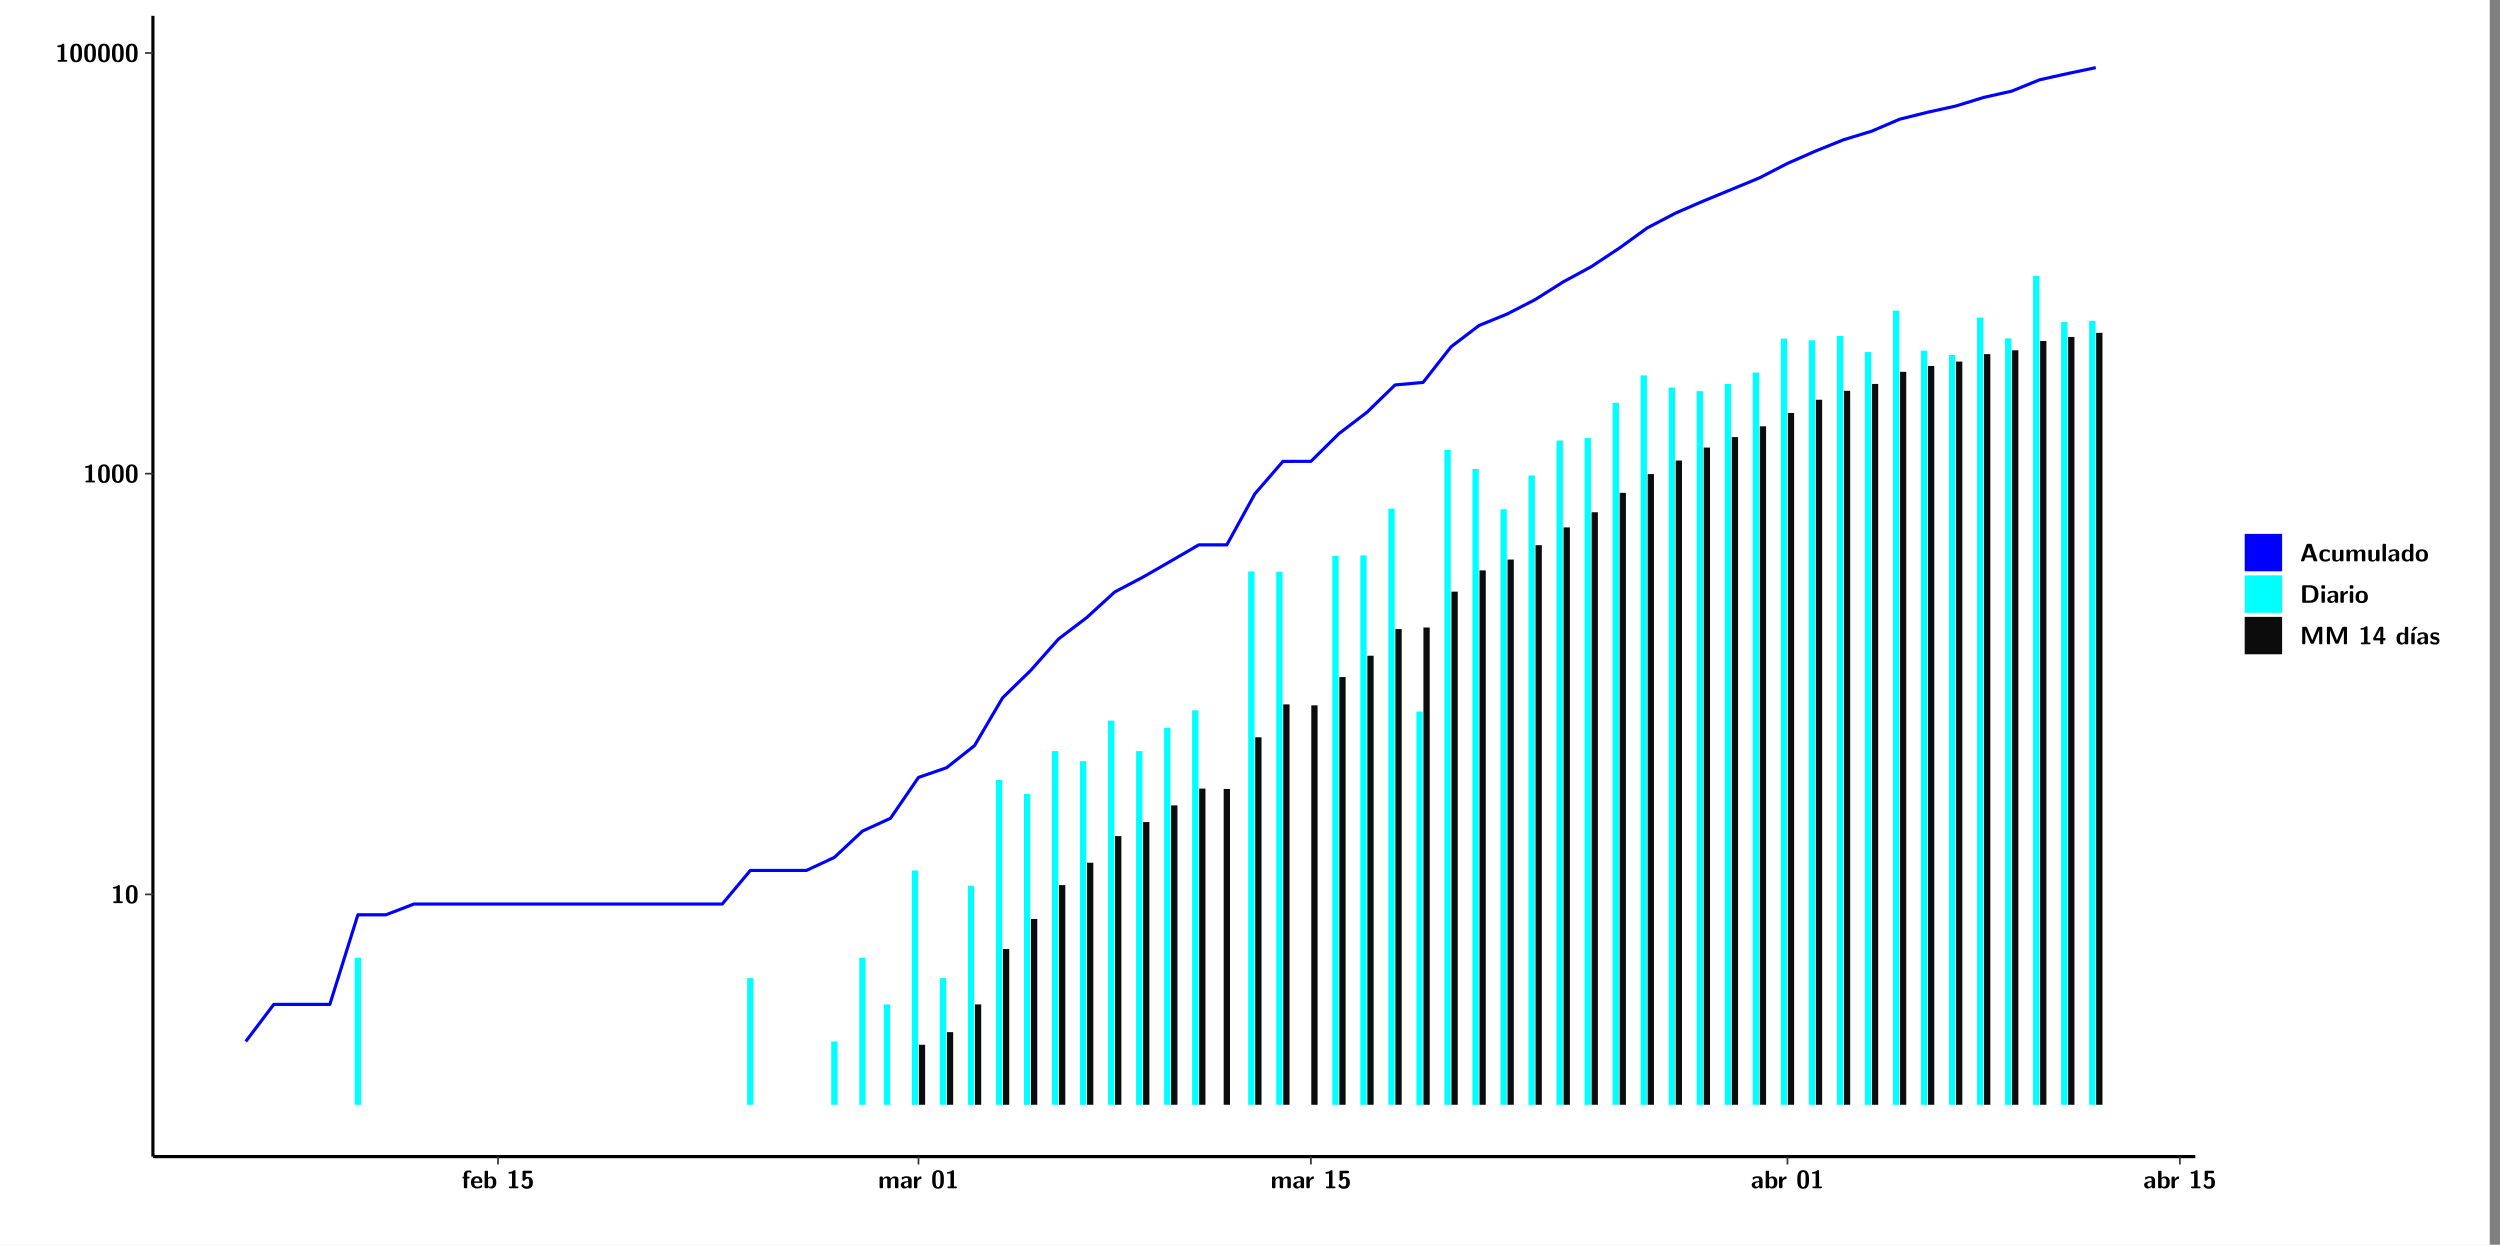 <?xml version="1.0" encoding="UTF-8"?>
<svg xmlns="http://www.w3.org/2000/svg" xmlns:xlink="http://www.w3.org/1999/xlink" width="867.653pt" height="432pt" viewBox="0 0 867.653 432" version="1.1">
<rect x="0" y="0" width="867.653" height="432" fill="#808080" stroke="none"/>
<defs>
<g>
<symbol overflow="visible" id="glyph0-0">
<path style="stroke:none;" d=""/>
</symbol>
<symbol overflow="visible" id="glyph0-1">
<path style="stroke:none;" d="M 3.109 -5.859 C 3.109 -6.016 3.109 -6.281 2.719 -6.281 C 2.547 -6.281 2.516 -6.266 2.406 -6.156 C 2.25 -6.016 1.922 -5.688 1.047 -5.672 C 0.891 -5.672 0.672 -5.609 0.672 -5.359 C 0.672 -5.047 0.969 -5.047 1.094 -5.047 C 1.344 -5.047 1.656 -5.078 1.906 -5.156 L 1.906 -0.625 L 1.234 -0.625 C 1.109 -0.625 0.812 -0.625 0.812 -0.312 C 0.812 0 1.109 0 1.234 0 L 3.719 0 C 3.828 0 4.141 0 4.141 -0.312 C 4.141 -0.625 3.828 -0.625 3.719 -0.625 L 3.109 -0.625 Z M 3.109 -5.859 "/>
</symbol>
<symbol overflow="visible" id="glyph0-2">
<path style="stroke:none;" d="M 4.438 -3 C 4.438 -4.203 4.438 -6.281 2.406 -6.281 C 0.375 -6.281 0.375 -4.219 0.375 -3 C 0.375 -1.812 0.375 0.188 2.406 0.188 C 4.438 0.188 4.438 -1.781 4.438 -3 Z M 2.406 -0.438 C 1.75 -0.438 1.656 -1.25 1.625 -1.484 C 1.562 -1.953 1.562 -2.766 1.562 -3.125 C 1.562 -3.641 1.562 -4.203 1.625 -4.641 C 1.641 -4.875 1.734 -5.641 2.406 -5.641 C 3.047 -5.641 3.156 -4.906 3.188 -4.734 C 3.25 -4.281 3.25 -3.594 3.25 -3.125 C 3.25 -2.625 3.25 -1.953 3.188 -1.469 C 3.156 -1.234 3.062 -0.438 2.406 -0.438 Z M 2.406 -0.438 "/>
</symbol>
<symbol overflow="visible" id="glyph0-3">
<path style="stroke:none;" d="M 1.922 -3.391 L 2.344 -3.391 C 2.453 -3.391 2.766 -3.391 2.766 -3.703 C 2.766 -4.016 2.453 -4.016 2.344 -4.016 L 1.891 -4.016 L 1.891 -4.969 C 1.891 -5.203 1.891 -5.547 2.469 -5.547 C 2.75 -5.547 2.922 -5.469 3.094 -5.297 C 3.156 -5.234 3.188 -5.219 3.219 -5.219 C 3.344 -5.219 3.344 -5.297 3.344 -5.438 L 3.344 -5.844 C 3.344 -6.062 3.328 -6.062 3.031 -6.125 C 2.781 -6.188 2.594 -6.188 2.469 -6.188 C 1.812 -6.188 0.75 -6.031 0.75 -4.719 L 0.75 -4.016 C 0.562 -4.016 0.266 -4.016 0.266 -3.703 C 0.266 -3.391 0.562 -3.391 0.75 -3.391 L 0.75 -0.422 C 0.75 -0.109 0.844 0 1.172 0 L 1.5 0 C 1.828 0 1.922 -0.109 1.922 -0.422 Z M 1.922 -3.391 "/>
</symbol>
<symbol overflow="visible" id="glyph0-4">
<path style="stroke:none;" d="M 3.781 -1.875 C 3.984 -1.875 4.203 -1.891 4.203 -2.281 C 4.203 -3.406 3.672 -4.156 2.359 -4.156 C 0.969 -4.156 0.266 -3.375 0.266 -2.047 C 0.266 -0.609 1.109 0.094 2.484 0.094 C 2.812 0.094 3.312 0.047 3.891 -0.234 C 4.078 -0.328 4.141 -0.359 4.141 -0.469 C 4.141 -0.531 4.125 -0.781 4.109 -0.844 C 4.078 -1.125 4.062 -1.125 3.984 -1.125 C 3.953 -1.125 3.938 -1.125 3.844 -1.047 C 3.328 -0.594 2.797 -0.531 2.516 -0.531 C 1.531 -0.531 1.422 -1.312 1.391 -1.875 Z M 1.406 -2.344 C 1.422 -2.875 1.609 -3.531 2.359 -3.531 C 3.062 -3.531 3.203 -3.031 3.219 -2.344 Z M 1.406 -2.344 "/>
</symbol>
<symbol overflow="visible" id="glyph0-5">
<path style="stroke:none;" d="M 1.703 -5.656 C 1.703 -5.938 1.641 -6.078 1.281 -6.078 L 0.953 -6.078 C 0.641 -6.078 0.531 -5.984 0.531 -5.656 L 0.531 -0.422 C 0.531 -0.109 0.625 0 0.953 0 L 1.312 0 C 1.453 0 1.719 0 1.734 -0.344 C 2.125 0.094 2.578 0.094 2.719 0.094 C 4.578 0.094 4.578 -1.594 4.578 -2.031 C 4.578 -2.453 4.578 -4.109 2.938 -4.109 C 2.219 -4.109 1.781 -3.703 1.703 -3.625 Z M 1.734 -3.172 C 1.844 -3.281 2.109 -3.484 2.5 -3.484 C 3.391 -3.484 3.391 -2.672 3.391 -2.016 C 3.391 -1.375 3.391 -0.531 2.406 -0.531 C 2.047 -0.531 1.828 -0.75 1.734 -0.875 Z M 1.734 -3.172 "/>
</symbol>
<symbol overflow="visible" id="glyph0-6">
<path style="stroke:none;" d="M 1.859 -5.203 L 3.578 -5.203 C 4 -5.203 4 -5.406 4 -5.641 C 4 -5.875 4 -6.078 3.578 -6.078 L 1.141 -6.078 C 0.875 -6.078 0.734 -6.031 0.734 -5.688 L 0.734 -3 C 0.734 -2.609 0.922 -2.594 1.172 -2.594 C 1.391 -2.594 1.469 -2.594 1.594 -2.812 C 1.812 -3.141 2.109 -3.328 2.469 -3.328 C 3.047 -3.328 3.047 -2.656 3.047 -1.969 C 3.047 -1.297 3.047 -0.625 2.125 -0.625 C 1.844 -0.625 1.25 -0.703 0.906 -1.406 C 0.875 -1.453 0.844 -1.5 0.781 -1.5 C 0.719 -1.5 0.703 -1.469 0.656 -1.391 C 0.531 -1.188 0.328 -0.891 0.328 -0.828 C 0.328 -0.75 0.891 0.188 2.141 0.188 C 3.562 0.188 4.328 -0.516 4.328 -1.938 C 4.328 -3.094 3.844 -3.953 2.5 -3.953 C 2.281 -3.953 2.078 -3.922 1.859 -3.844 Z M 1.859 -5.203 "/>
</symbol>
<symbol overflow="visible" id="glyph0-7">
<path style="stroke:none;" d="M 7.062 -2.844 C 7.062 -3.75 6.672 -4.109 5.781 -4.109 C 5.156 -4.109 4.688 -3.828 4.359 -3.25 C 4.219 -4.078 3.484 -4.109 3.109 -4.109 C 2.938 -4.109 2.578 -4.109 2.188 -3.828 C 1.906 -3.625 1.734 -3.344 1.672 -3.203 L 1.672 -3.641 C 1.672 -3.922 1.609 -4.062 1.25 -4.062 L 0.953 -4.062 C 0.625 -4.062 0.531 -3.969 0.531 -3.641 L 0.531 -0.422 C 0.531 -0.109 0.625 0 0.953 0 L 1.297 0 C 1.625 0 1.719 -0.109 1.719 -0.422 L 1.719 -2.359 C 1.719 -3.141 2.25 -3.484 2.688 -3.484 C 3.109 -3.484 3.203 -3.297 3.203 -2.828 L 3.203 -0.422 C 3.203 -0.109 3.297 0 3.625 0 L 3.969 0 C 4.297 0 4.391 -0.109 4.391 -0.422 L 4.391 -2.359 C 4.391 -3.141 4.922 -3.484 5.359 -3.484 C 5.781 -3.484 5.875 -3.297 5.875 -2.828 L 5.875 -0.422 C 5.875 -0.109 5.969 0 6.297 0 L 6.641 0 C 6.984 0 7.062 -0.109 7.062 -0.422 Z M 7.062 -2.844 "/>
</symbol>
<symbol overflow="visible" id="glyph0-8">
<path style="stroke:none;" d="M 4.062 -2.766 C 4.062 -4.156 2.734 -4.156 2.297 -4.156 C 1.891 -4.156 1.453 -4.125 0.859 -3.891 C 0.672 -3.797 0.625 -3.781 0.625 -3.688 C 0.625 -3.625 0.688 -3.109 0.688 -3.047 C 0.703 -2.984 0.75 -2.938 0.812 -2.938 C 0.844 -2.938 0.875 -2.969 0.906 -3 C 1.281 -3.391 1.719 -3.578 2.266 -3.578 C 2.734 -3.578 2.875 -3.297 2.875 -2.781 L 2.875 -2.469 C 2.562 -2.469 0.266 -2.453 0.266 -1.172 C 0.266 -0.547 0.766 0.094 1.531 0.094 C 1.828 0.094 2.484 0.016 2.906 -0.594 L 2.906 -0.422 C 2.906 -0.141 2.969 0 3.328 0 L 3.641 0 C 3.984 0 4.062 -0.109 4.062 -0.422 Z M 2.875 -1.344 C 2.875 -0.531 2.047 -0.531 2.016 -0.531 C 1.641 -0.531 1.406 -0.844 1.406 -1.188 C 1.406 -2.047 2.625 -2.109 2.875 -2.109 Z M 2.875 -1.344 "/>
</symbol>
<symbol overflow="visible" id="glyph0-9">
<path style="stroke:none;" d="M 1.703 -2.016 C 1.703 -2.844 2.391 -3.188 2.938 -3.219 C 3.109 -3.234 3.125 -3.234 3.125 -3.469 L 3.125 -3.875 C 3.125 -4.047 3.125 -4.109 2.969 -4.109 C 2.719 -4.109 2.078 -4.031 1.672 -3.078 L 1.656 -3.078 L 1.656 -3.641 C 1.656 -3.922 1.594 -4.062 1.234 -4.062 L 0.953 -4.062 C 0.641 -4.062 0.531 -3.969 0.531 -3.641 L 0.531 -0.422 C 0.531 -0.109 0.625 0 0.953 0 L 1.281 0 C 1.609 0 1.703 -0.109 1.703 -0.422 Z M 1.703 -2.016 "/>
</symbol>
<symbol overflow="visible" id="glyph0-10">
<path style="stroke:none;" d="M 4.156 -5.703 C 4.031 -6.078 3.766 -6.078 3.594 -6.078 L 2.828 -6.078 C 2.641 -6.078 2.391 -6.078 2.266 -5.703 L 0.406 -0.406 C 0.375 -0.297 0.375 -0.281 0.375 -0.234 C 0.375 0 0.594 0 0.703 0 L 1.031 0 C 1.188 0 1.453 0 1.578 -0.344 L 1.922 -1.328 L 4.344 -1.328 L 4.641 -0.484 C 4.75 -0.172 4.812 0 5.234 0 L 5.703 0 C 5.828 0 6.047 0 6.047 -0.234 C 6.047 -0.281 6.047 -0.297 6 -0.406 Z M 2.812 -3.938 C 2.938 -4.328 3.062 -4.656 3.125 -4.969 L 3.141 -4.969 C 3.188 -4.766 3.188 -4.75 3.25 -4.547 L 4.078 -2.078 L 2.188 -2.078 Z M 2.812 -3.938 "/>
</symbol>
<symbol overflow="visible" id="glyph0-11">
<path style="stroke:none;" d="M 4 -0.438 C 4 -0.531 3.969 -0.938 3.953 -1.047 C 3.953 -1.078 3.938 -1.172 3.844 -1.172 C 3.812 -1.172 3.797 -1.172 3.703 -1.078 C 3.562 -0.953 3.141 -0.594 2.422 -0.594 C 1.516 -0.594 1.516 -1.469 1.516 -2.031 C 1.516 -2.75 1.562 -3.484 2.453 -3.484 C 3.031 -3.484 3.266 -3.344 3.578 -3.078 C 3.688 -2.984 3.703 -2.984 3.734 -2.984 C 3.828 -2.984 3.844 -3.062 3.844 -3.094 C 3.859 -3.172 3.953 -3.656 3.953 -3.703 C 3.953 -3.781 3.891 -3.812 3.75 -3.891 C 3.328 -4.078 3.062 -4.156 2.453 -4.156 C 1.141 -4.156 0.328 -3.547 0.328 -2.016 C 0.328 -0.562 1.078 0.094 2.406 0.094 C 2.641 0.094 3.172 0.094 3.75 -0.203 C 4 -0.344 4 -0.344 4 -0.438 Z M 4 -0.438 "/>
</symbol>
<symbol overflow="visible" id="glyph0-12">
<path style="stroke:none;" d="M 4.391 -3.594 C 4.391 -3.875 4.328 -4.016 3.969 -4.016 L 3.609 -4.016 C 3.281 -4.016 3.188 -3.906 3.188 -3.594 L 3.188 -1.516 C 3.188 -0.938 2.891 -0.438 2.266 -0.438 C 1.766 -0.438 1.719 -0.562 1.719 -1.031 L 1.719 -3.594 C 1.719 -3.875 1.656 -4.016 1.297 -4.016 L 0.953 -4.016 C 0.625 -4.016 0.531 -3.922 0.531 -3.594 L 0.531 -1.109 C 0.531 -0.172 1.031 0.094 1.953 0.094 C 2.188 0.094 2.812 0.094 3.219 -0.656 L 3.219 -0.422 C 3.219 -0.141 3.281 0 3.641 0 L 3.969 0 C 4.297 0 4.391 -0.109 4.391 -0.422 Z M 4.391 -3.594 "/>
</symbol>
<symbol overflow="visible" id="glyph0-13">
<path style="stroke:none;" d="M 1.703 -5.656 C 1.703 -5.938 1.641 -6.078 1.281 -6.078 L 0.953 -6.078 C 0.641 -6.078 0.531 -5.984 0.531 -5.656 L 0.531 -0.422 C 0.531 -0.109 0.625 0 0.953 0 L 1.281 0 C 1.609 0 1.703 -0.109 1.703 -0.422 Z M 1.703 -5.656 "/>
</symbol>
<symbol overflow="visible" id="glyph0-14">
<path style="stroke:none;" d="M 4.375 -5.656 C 4.375 -5.938 4.312 -6.078 3.953 -6.078 L 3.625 -6.078 C 3.297 -6.078 3.203 -5.969 3.203 -5.656 L 3.203 -3.672 C 2.812 -4.047 2.375 -4.109 2.109 -4.109 C 0.328 -4.109 0.328 -2.422 0.328 -2 C 0.328 -1.594 0.328 0.094 2.062 0.094 C 2.422 0.094 2.812 -0.016 3.188 -0.406 C 3.188 -0.094 3.297 0 3.609 0 L 3.953 0 C 4.281 0 4.375 -0.109 4.375 -0.422 Z M 3.188 -1.094 C 3.188 -0.953 3.188 -0.875 2.922 -0.688 C 2.703 -0.547 2.5 -0.531 2.406 -0.531 C 1.516 -0.531 1.516 -1.344 1.516 -2 C 1.516 -2.656 1.516 -3.484 2.5 -3.484 C 2.75 -3.484 2.984 -3.391 3.188 -3.203 Z M 3.188 -1.094 "/>
</symbol>
<symbol overflow="visible" id="glyph0-15">
<path style="stroke:none;" d="M 4.547 -1.969 C 4.547 -3.406 3.844 -4.156 2.406 -4.156 C 0.953 -4.156 0.266 -3.391 0.266 -1.969 C 0.266 -0.547 1.031 0.094 2.406 0.094 C 3.781 0.094 4.547 -0.531 4.547 -1.969 Z M 2.406 -0.594 C 1.469 -0.594 1.469 -1.375 1.469 -2.078 C 1.469 -2.75 1.469 -3.531 2.406 -3.531 C 3.344 -3.531 3.344 -2.766 3.344 -2.078 C 3.344 -1.391 3.344 -0.594 2.406 -0.594 Z M 2.406 -0.594 "/>
</symbol>
<symbol overflow="visible" id="glyph0-16">
<path style="stroke:none;" d="M 1.219 -6.078 C 0.906 -6.078 0.797 -5.984 0.797 -5.656 L 0.797 -0.422 C 0.797 -0.109 0.891 0 1.219 0 L 3.531 0 C 5.672 0 6.422 -1.281 6.422 -3 C 6.422 -3.688 6.297 -4.547 5.812 -5.156 C 5.156 -5.984 4.109 -6.078 3.531 -6.078 Z M 2.062 -0.75 L 2.062 -5.328 L 3.188 -5.328 C 5.078 -5.328 5.156 -3.984 5.156 -3 C 5.156 -2 5.062 -0.75 3.188 -0.75 Z M 2.062 -0.75 "/>
</symbol>
<symbol overflow="visible" id="glyph0-17">
<path style="stroke:none;" d="M 0.891 -6.094 C 0.609 -6.094 0.469 -6.047 0.469 -5.688 L 0.469 -5.281 C 0.469 -5 0.562 -4.891 0.891 -4.891 L 1.344 -4.891 C 1.766 -4.891 1.766 -5.078 1.766 -5.484 C 1.766 -5.906 1.766 -6.094 1.344 -6.094 Z M 1.703 -3.594 C 1.703 -3.875 1.641 -4.016 1.281 -4.016 L 0.953 -4.016 C 0.641 -4.016 0.531 -3.922 0.531 -3.594 L 0.531 -0.422 C 0.531 -0.109 0.625 0 0.953 0 L 1.281 0 C 1.609 0 1.703 -0.109 1.703 -0.422 Z M 1.703 -3.594 "/>
</symbol>
<symbol overflow="visible" id="glyph0-18">
<path style="stroke:none;" d="M 4.859 -2.859 C 4.688 -2.422 4.359 -1.609 4.281 -1.312 C 4.203 -1.625 3.844 -2.484 3.656 -2.953 L 2.531 -5.719 C 2.391 -6.078 2.109 -6.078 1.953 -6.078 L 1.219 -6.078 C 0.906 -6.078 0.797 -5.984 0.797 -5.656 L 0.797 -0.422 C 0.797 -0.109 0.891 0 1.219 0 L 1.453 0 C 1.781 0 1.875 -0.109 1.875 -0.422 L 1.875 -4.953 L 1.891 -4.953 C 1.984 -4.562 2.375 -3.578 2.578 -3.062 L 3.609 -0.562 C 3.766 -0.188 3.969 -0.188 4.266 -0.188 C 4.562 -0.188 4.781 -0.188 4.938 -0.562 L 6.062 -3.328 C 6.141 -3.531 6.625 -4.719 6.672 -4.953 L 6.688 -4.953 L 6.688 -0.422 C 6.688 -0.141 6.75 0 7.109 0 L 7.344 0 C 7.672 0 7.766 -0.109 7.766 -0.422 L 7.766 -5.656 C 7.766 -5.938 7.703 -6.078 7.344 -6.078 L 6.609 -6.078 C 6.391 -6.078 6.172 -6.062 6.016 -5.703 Z M 4.859 -2.859 "/>
</symbol>
<symbol overflow="visible" id="glyph0-19">
<path style="stroke:none;" d="M 0.344 -2.297 C 0.266 -2.172 0.266 -2.141 0.266 -1.984 L 0.266 -1.766 C 0.266 -1.484 0.328 -1.344 0.688 -1.344 L 2.672 -1.344 L 2.672 -0.422 C 2.672 -0.141 2.719 0 3.078 0 L 3.328 0 C 3.656 0 3.75 -0.109 3.75 -0.422 L 3.75 -1.344 L 4.125 -1.344 C 4.391 -1.344 4.547 -1.406 4.547 -1.75 C 4.547 -2.078 4.422 -2.172 4.125 -2.172 L 3.75 -2.172 L 3.75 -5.656 C 3.75 -5.984 3.656 -6.078 3.328 -6.078 L 2.688 -6.078 C 2.531 -6.078 2.391 -6.078 2.281 -5.875 Z M 1.188 -2.172 C 2.578 -4.75 2.672 -5.016 2.703 -5.156 L 2.719 -5.156 L 2.719 -2.172 Z M 1.188 -2.172 "/>
</symbol>
<symbol overflow="visible" id="glyph0-20">
<path style="stroke:none;" d="M 3.906 -5.844 C 3.953 -5.875 4 -5.922 4 -5.969 C 4 -6.078 3.906 -6.078 3.766 -6.078 L 3.047 -6.078 C 2.875 -6.078 2.859 -6.078 2.781 -5.984 L 2.031 -4.953 C 1.953 -4.859 1.953 -4.844 1.953 -4.828 C 1.953 -4.703 2.047 -4.703 2.188 -4.703 L 2.516 -4.703 Z M 3.906 -5.844 "/>
</symbol>
<symbol overflow="visible" id="glyph0-21">
<path style="stroke:none;" d="M 1.703 -3.594 C 1.703 -3.875 1.641 -4.016 1.281 -4.016 L 0.953 -4.016 C 0.641 -4.016 0.531 -3.922 0.531 -3.594 L 0.531 -0.422 C 0.531 -0.109 0.625 0 0.953 0 L 1.281 0 C 1.609 0 1.703 -0.109 1.703 -0.422 Z M 1.703 -3.594 "/>
</symbol>
<symbol overflow="visible" id="glyph0-22">
<path style="stroke:none;" d="M 3.469 -1.234 C 3.469 -1.734 3.203 -2.031 3.047 -2.172 C 2.703 -2.484 2.391 -2.547 2.031 -2.609 C 1.547 -2.703 1.188 -2.766 1.188 -3.109 C 1.188 -3.469 1.484 -3.547 1.828 -3.547 C 2.406 -3.547 2.719 -3.328 2.953 -3.125 C 3.047 -3.047 3.062 -3.047 3.094 -3.047 C 3.188 -3.047 3.203 -3.125 3.203 -3.156 C 3.219 -3.219 3.312 -3.719 3.312 -3.766 C 3.312 -3.906 2.844 -4.031 2.75 -4.062 C 2.406 -4.156 2.125 -4.156 1.891 -4.156 C 1.5 -4.156 0.328 -4.156 0.328 -2.906 C 0.328 -2.484 0.516 -2.219 0.75 -2 C 1.062 -1.734 1.406 -1.672 1.906 -1.562 C 2.156 -1.531 2.609 -1.453 2.609 -1.062 C 2.609 -0.656 2.266 -0.594 1.922 -0.594 C 1.531 -0.594 1.047 -0.703 0.625 -1.188 C 0.594 -1.234 0.562 -1.266 0.516 -1.266 C 0.422 -1.266 0.406 -1.188 0.391 -1.125 C 0.375 -1.016 0.266 -0.516 0.266 -0.422 C 0.266 -0.266 0.922 -0.062 0.922 -0.047 C 1.406 0.094 1.766 0.094 1.922 0.094 C 2.359 0.094 3.469 0.062 3.469 -1.234 Z M 3.469 -1.234 "/>
</symbol>
</g>
<clipPath id="clip1">
  <path d="M 0 0 L 864.012 0 L 864.012 432 L 0 432 Z M 0 0 "/>
</clipPath>
<clipPath id="clip2">
  <path d="M 53.07 5.473 L 761.902 5.473 L 761.902 401.414 L 53.07 401.414 Z M 53.07 5.473 "/>
</clipPath>
</defs>
<g id="surface1">
<g clip-path="url(#clip1)" clip-rule="nonzero">
<path style="fill-rule:nonzero;fill:rgb(100%,100%,100%);fill-opacity:1;stroke-width:0.598;stroke-linecap:round;stroke-linejoin:round;stroke:rgb(100%,100%,100%);stroke-opacity:1;stroke-miterlimit:10;" d="M 0 0 L 0 432.004 L 864.012 432.004 L 864.012 0 Z M 0 0 " transform="matrix(1,0,0,-1,0,432)"/>
</g>
<g clip-path="url(#clip2)" clip-rule="nonzero">
<path style=" stroke:none;fill-rule:nonzero;fill:rgb(100%,100%,100%);fill-opacity:1;" d="M 53.07 401.414 L 53.07 5.473 L 761.902 5.473 L 761.902 401.414 Z M 53.07 401.414 "/>
</g>
<path style=" stroke:none;fill-rule:nonzero;fill:rgb(0%,100%,100%);fill-opacity:1;" d="M 123.109 383.422 L 123.109 332.391 L 125.301 332.391 L 125.301 383.422 Z M 123.109 383.422 "/>
<path style=" stroke:none;fill-rule:nonzero;fill:rgb(0%,100%,100%);fill-opacity:1;" d="M 259.312 383.422 L 259.312 339.465 L 261.492 339.465 L 261.492 383.422 Z M 259.312 383.422 "/>
<path style=" stroke:none;fill-rule:nonzero;fill:rgb(0%,100%,100%);fill-opacity:1;" d="M 288.492 383.422 L 288.492 361.445 L 290.684 361.445 L 290.684 383.422 Z M 288.492 383.422 "/>
<path style=" stroke:none;fill-rule:nonzero;fill:rgb(0%,100%,100%);fill-opacity:1;" d="M 298.227 383.422 L 298.227 332.391 L 300.406 332.391 L 300.406 383.422 Z M 298.227 383.422 "/>
<path style=" stroke:none;fill-rule:nonzero;fill:rgb(0%,100%,100%);fill-opacity:1;" d="M 306.734 383.422 L 306.734 348.59 L 308.926 348.59 L 308.926 383.422 Z M 306.734 383.422 "/>
<path style=" stroke:none;fill-rule:nonzero;fill:rgb(0%,100%,100%);fill-opacity:1;" d="M 316.469 383.422 L 316.469 302.094 L 318.648 302.094 L 318.648 383.422 Z M 316.469 383.422 "/>
<path style=" stroke:none;fill-rule:nonzero;fill:rgb(4.999%,4.999%,4.999%);fill-opacity:1;" d="M 318.898 383.422 L 318.898 362.598 L 321.082 362.598 L 321.082 383.422 Z M 318.898 383.422 "/>
<path style=" stroke:none;fill-rule:nonzero;fill:rgb(0%,100%,100%);fill-opacity:1;" d="M 326.191 383.422 L 326.191 339.465 L 328.383 339.465 L 328.383 383.422 Z M 326.191 383.422 "/>
<path style=" stroke:none;fill-rule:nonzero;fill:rgb(4.999%,4.999%,4.999%);fill-opacity:1;" d="M 328.621 383.422 L 328.621 358.215 L 330.812 358.215 L 330.812 383.422 Z M 328.621 383.422 "/>
<path style=" stroke:none;fill-rule:nonzero;fill:rgb(0%,100%,100%);fill-opacity:1;" d="M 335.926 383.422 L 335.926 307.395 L 338.105 307.395 L 338.105 383.422 Z M 335.926 383.422 "/>
<path style=" stroke:none;fill-rule:nonzero;fill:rgb(4.999%,4.999%,4.999%);fill-opacity:1;" d="M 338.355 383.422 L 338.355 348.59 L 340.539 348.59 L 340.539 383.422 Z M 338.355 383.422 "/>
<path style=" stroke:none;fill-rule:nonzero;fill:rgb(0%,100%,100%);fill-opacity:1;" d="M 345.648 383.422 L 345.648 270.691 L 347.84 270.691 L 347.84 383.422 Z M 345.648 383.422 "/>
<path style=" stroke:none;fill-rule:nonzero;fill:rgb(4.999%,4.999%,4.999%);fill-opacity:1;" d="M 348.078 383.422 L 348.078 329.375 L 350.27 329.375 L 350.27 383.422 Z M 348.078 383.422 "/>
<path style=" stroke:none;fill-rule:nonzero;fill:rgb(0%,100%,100%);fill-opacity:1;" d="M 355.383 383.422 L 355.383 275.586 L 357.562 275.586 L 357.562 383.422 Z M 355.383 383.422 "/>
<path style=" stroke:none;fill-rule:nonzero;fill:rgb(4.999%,4.999%,4.999%);fill-opacity:1;" d="M 357.812 383.422 L 357.812 318.934 L 359.996 318.934 L 359.996 383.422 Z M 357.812 383.422 "/>
<path style=" stroke:none;fill-rule:nonzero;fill:rgb(0%,100%,100%);fill-opacity:1;" d="M 365.105 383.422 L 365.105 260.68 L 367.297 260.68 L 367.297 383.422 Z M 365.105 383.422 "/>
<path style=" stroke:none;fill-rule:nonzero;fill:rgb(4.999%,4.999%,4.999%);fill-opacity:1;" d="M 367.535 383.422 L 367.535 307.188 L 369.727 307.188 L 369.727 383.422 Z M 367.535 383.422 "/>
<path style=" stroke:none;fill-rule:nonzero;fill:rgb(0%,100%,100%);fill-opacity:1;" d="M 374.84 383.422 L 374.84 264.168 L 377.02 264.168 L 377.02 383.422 Z M 374.84 383.422 "/>
<path style=" stroke:none;fill-rule:nonzero;fill:rgb(4.999%,4.999%,4.999%);fill-opacity:1;" d="M 377.27 383.422 L 377.27 299.426 L 379.453 299.426 L 379.453 383.422 Z M 377.27 383.422 "/>
<path style=" stroke:none;fill-rule:nonzero;fill:rgb(0%,100%,100%);fill-opacity:1;" d="M 384.562 383.422 L 384.562 250.109 L 386.754 250.109 L 386.754 383.422 Z M 384.562 383.422 "/>
<path style=" stroke:none;fill-rule:nonzero;fill:rgb(4.999%,4.999%,4.999%);fill-opacity:1;" d="M 386.992 383.422 L 386.992 290.18 L 389.188 290.18 L 389.188 383.422 Z M 386.992 383.422 "/>
<path style=" stroke:none;fill-rule:nonzero;fill:rgb(0%,100%,100%);fill-opacity:1;" d="M 394.297 383.422 L 394.297 260.68 L 396.477 260.68 L 396.477 383.422 Z M 394.297 383.422 "/>
<path style=" stroke:none;fill-rule:nonzero;fill:rgb(4.999%,4.999%,4.999%);fill-opacity:1;" d="M 396.727 383.422 L 396.727 285.309 L 398.91 285.309 L 398.91 383.422 Z M 396.727 383.422 "/>
<path style=" stroke:none;fill-rule:nonzero;fill:rgb(0%,100%,100%);fill-opacity:1;" d="M 404.02 383.422 L 404.02 252.57 L 406.211 252.57 L 406.211 383.422 Z M 404.02 383.422 "/>
<path style=" stroke:none;fill-rule:nonzero;fill:rgb(4.999%,4.999%,4.999%);fill-opacity:1;" d="M 406.449 383.422 L 406.449 279.52 L 408.645 279.52 L 408.645 383.422 Z M 406.449 383.422 "/>
<path style=" stroke:none;fill-rule:nonzero;fill:rgb(0%,100%,100%);fill-opacity:1;" d="M 413.742 383.422 L 413.742 246.531 L 415.938 246.531 L 415.938 383.422 Z M 413.742 383.422 "/>
<path style=" stroke:none;fill-rule:nonzero;fill:rgb(4.999%,4.999%,4.999%);fill-opacity:1;" d="M 416.184 383.422 L 416.184 273.684 L 418.367 273.684 L 418.367 383.422 Z M 416.184 383.422 "/>
<path style=" stroke:none;fill-rule:nonzero;fill:rgb(4.999%,4.999%,4.999%);fill-opacity:1;" d="M 424.691 383.422 L 424.691 273.82 L 426.883 273.82 L 426.883 383.422 Z M 424.691 383.422 "/>
<path style=" stroke:none;fill-rule:nonzero;fill:rgb(0%,100%,100%);fill-opacity:1;" d="M 433.199 383.422 L 433.199 198.332 L 435.395 198.332 L 435.395 383.422 Z M 433.199 383.422 "/>
<path style=" stroke:none;fill-rule:nonzero;fill:rgb(4.999%,4.999%,4.999%);fill-opacity:1;" d="M 435.641 383.422 L 435.641 255.879 L 437.824 255.879 L 437.824 383.422 Z M 435.641 383.422 "/>
<path style=" stroke:none;fill-rule:nonzero;fill:rgb(0%,100%,100%);fill-opacity:1;" d="M 442.934 383.422 L 442.934 198.422 L 445.125 198.422 L 445.125 383.422 Z M 442.934 383.422 "/>
<path style=" stroke:none;fill-rule:nonzero;fill:rgb(4.999%,4.999%,4.999%);fill-opacity:1;" d="M 445.367 383.422 L 445.367 244.461 L 447.559 244.461 L 447.559 383.422 Z M 445.367 383.422 "/>
<path style=" stroke:none;fill-rule:nonzero;fill:rgb(4.999%,4.999%,4.999%);fill-opacity:1;" d="M 455.098 383.422 L 455.098 244.801 L 457.281 244.801 L 457.281 383.422 Z M 455.098 383.422 "/>
<path style=" stroke:none;fill-rule:nonzero;fill:rgb(0%,100%,100%);fill-opacity:1;" d="M 462.391 383.422 L 462.391 192.984 L 464.582 192.984 L 464.582 383.422 Z M 462.391 383.422 "/>
<path style=" stroke:none;fill-rule:nonzero;fill:rgb(4.999%,4.999%,4.999%);fill-opacity:1;" d="M 464.824 383.422 L 464.824 234.984 L 467.016 234.984 L 467.016 383.422 Z M 464.824 383.422 "/>
<path style=" stroke:none;fill-rule:nonzero;fill:rgb(0%,100%,100%);fill-opacity:1;" d="M 472.117 383.422 L 472.117 192.754 L 474.309 192.754 L 474.309 383.422 Z M 472.117 383.422 "/>
<path style=" stroke:none;fill-rule:nonzero;fill:rgb(4.999%,4.999%,4.999%);fill-opacity:1;" d="M 474.555 383.422 L 474.555 227.574 L 476.738 227.574 L 476.738 383.422 Z M 474.555 383.422 "/>
<path style=" stroke:none;fill-rule:nonzero;fill:rgb(0%,100%,100%);fill-opacity:1;" d="M 481.848 383.422 L 481.848 176.535 L 484.043 176.535 L 484.043 383.422 Z M 481.848 383.422 "/>
<path style=" stroke:none;fill-rule:nonzero;fill:rgb(4.999%,4.999%,4.999%);fill-opacity:1;" d="M 484.281 383.422 L 484.281 218.328 L 486.473 218.328 L 486.473 383.422 Z M 484.281 383.422 "/>
<path style=" stroke:none;fill-rule:nonzero;fill:rgb(0%,100%,100%);fill-opacity:1;" d="M 491.574 383.422 L 491.574 246.953 L 493.766 246.953 L 493.766 383.422 Z M 491.574 383.422 "/>
<path style=" stroke:none;fill-rule:nonzero;fill:rgb(4.999%,4.999%,4.999%);fill-opacity:1;" d="M 494.016 383.422 L 494.016 217.781 L 496.195 217.781 L 496.195 383.422 Z M 494.016 383.422 "/>
<path style=" stroke:none;fill-rule:nonzero;fill:rgb(0%,100%,100%);fill-opacity:1;" d="M 501.305 383.422 L 501.305 156.133 L 503.5 156.133 L 503.5 383.422 Z M 501.305 383.422 "/>
<path style=" stroke:none;fill-rule:nonzero;fill:rgb(4.999%,4.999%,4.999%);fill-opacity:1;" d="M 503.738 383.422 L 503.738 205.336 L 505.93 205.336 L 505.93 383.422 Z M 503.738 383.422 "/>
<path style=" stroke:none;fill-rule:nonzero;fill:rgb(0%,100%,100%);fill-opacity:1;" d="M 511.031 383.422 L 511.031 162.766 L 513.223 162.766 L 513.223 383.422 Z M 511.031 383.422 "/>
<path style=" stroke:none;fill-rule:nonzero;fill:rgb(4.999%,4.999%,4.999%);fill-opacity:1;" d="M 513.473 383.422 L 513.473 197.953 L 515.652 197.953 L 515.652 383.422 Z M 513.473 383.422 "/>
<path style=" stroke:none;fill-rule:nonzero;fill:rgb(0%,100%,100%);fill-opacity:1;" d="M 520.766 383.422 L 520.766 176.723 L 522.957 176.723 L 522.957 383.422 Z M 520.766 383.422 "/>
<path style=" stroke:none;fill-rule:nonzero;fill:rgb(4.999%,4.999%,4.999%);fill-opacity:1;" d="M 523.195 383.422 L 523.195 194.199 L 525.387 194.199 L 525.387 383.422 Z M 523.195 383.422 "/>
<path style=" stroke:none;fill-rule:nonzero;fill:rgb(0%,100%,100%);fill-opacity:1;" d="M 530.488 383.422 L 530.488 165.02 L 532.68 165.02 L 532.68 383.422 Z M 530.488 383.422 "/>
<path style=" stroke:none;fill-rule:nonzero;fill:rgb(4.999%,4.999%,4.999%);fill-opacity:1;" d="M 532.918 383.422 L 532.918 189.207 L 535.109 189.207 L 535.109 383.422 Z M 532.918 383.422 "/>
<path style=" stroke:none;fill-rule:nonzero;fill:rgb(0%,100%,100%);fill-opacity:1;" d="M 540.223 383.422 L 540.223 152.883 L 542.414 152.883 L 542.414 383.422 Z M 540.223 383.422 "/>
<path style=" stroke:none;fill-rule:nonzero;fill:rgb(4.999%,4.999%,4.999%);fill-opacity:1;" d="M 542.652 383.422 L 542.652 183.031 L 544.844 183.031 L 544.844 383.422 Z M 542.652 383.422 "/>
<path style=" stroke:none;fill-rule:nonzero;fill:rgb(0%,100%,100%);fill-opacity:1;" d="M 549.945 383.422 L 549.945 152.055 L 552.137 152.055 L 552.137 383.422 Z M 549.945 383.422 "/>
<path style=" stroke:none;fill-rule:nonzero;fill:rgb(4.999%,4.999%,4.999%);fill-opacity:1;" d="M 552.375 383.422 L 552.375 177.781 L 554.566 177.781 L 554.566 383.422 Z M 552.375 383.422 "/>
<path style=" stroke:none;fill-rule:nonzero;fill:rgb(0%,100%,100%);fill-opacity:1;" d="M 559.68 383.422 L 559.68 139.812 L 561.871 139.812 L 561.871 383.422 Z M 559.68 383.422 "/>
<path style=" stroke:none;fill-rule:nonzero;fill:rgb(4.999%,4.999%,4.999%);fill-opacity:1;" d="M 562.109 383.422 L 562.109 171.047 L 564.301 171.047 L 564.301 383.422 Z M 562.109 383.422 "/>
<path style=" stroke:none;fill-rule:nonzero;fill:rgb(0%,100%,100%);fill-opacity:1;" d="M 569.402 383.422 L 569.402 130.289 L 571.594 130.289 L 571.594 383.422 Z M 569.402 383.422 "/>
<path style=" stroke:none;fill-rule:nonzero;fill:rgb(4.999%,4.999%,4.999%);fill-opacity:1;" d="M 571.832 383.422 L 571.832 164.531 L 574.023 164.531 L 574.023 383.422 Z M 571.832 383.422 "/>
<path style=" stroke:none;fill-rule:nonzero;fill:rgb(0%,100%,100%);fill-opacity:1;" d="M 579.137 383.422 L 579.137 134.512 L 581.328 134.512 L 581.328 383.422 Z M 579.137 383.422 "/>
<path style=" stroke:none;fill-rule:nonzero;fill:rgb(4.999%,4.999%,4.999%);fill-opacity:1;" d="M 581.566 383.422 L 581.566 159.836 L 583.758 159.836 L 583.758 383.422 Z M 581.566 383.422 "/>
<path style=" stroke:none;fill-rule:nonzero;fill:rgb(0%,100%,100%);fill-opacity:1;" d="M 588.859 383.422 L 588.859 135.758 L 591.051 135.758 L 591.051 383.422 Z M 588.859 383.422 "/>
<path style=" stroke:none;fill-rule:nonzero;fill:rgb(4.999%,4.999%,4.999%);fill-opacity:1;" d="M 591.289 383.422 L 591.289 155.332 L 593.48 155.332 L 593.48 383.422 Z M 591.289 383.422 "/>
<path style=" stroke:none;fill-rule:nonzero;fill:rgb(0%,100%,100%);fill-opacity:1;" d="M 598.594 383.422 L 598.594 133.238 L 600.785 133.238 L 600.785 383.422 Z M 598.594 383.422 "/>
<path style=" stroke:none;fill-rule:nonzero;fill:rgb(4.999%,4.999%,4.999%);fill-opacity:1;" d="M 601.023 383.422 L 601.023 151.699 L 603.215 151.699 L 603.215 383.422 Z M 601.023 383.422 "/>
<path style=" stroke:none;fill-rule:nonzero;fill:rgb(0%,100%,100%);fill-opacity:1;" d="M 608.316 383.422 L 608.316 129.281 L 610.508 129.281 L 610.508 383.422 Z M 608.316 383.422 "/>
<path style=" stroke:none;fill-rule:nonzero;fill:rgb(4.999%,4.999%,4.999%);fill-opacity:1;" d="M 610.746 383.422 L 610.746 147.953 L 612.938 147.953 L 612.938 383.422 Z M 610.746 383.422 "/>
<path style=" stroke:none;fill-rule:nonzero;fill:rgb(0%,100%,100%);fill-opacity:1;" d="M 618.051 383.422 L 618.051 117.547 L 620.23 117.547 L 620.23 383.422 Z M 618.051 383.422 "/>
<path style=" stroke:none;fill-rule:nonzero;fill:rgb(4.999%,4.999%,4.999%);fill-opacity:1;" d="M 620.48 383.422 L 620.48 143.32 L 622.672 143.32 L 622.672 383.422 Z M 620.48 383.422 "/>
<path style=" stroke:none;fill-rule:nonzero;fill:rgb(0%,100%,100%);fill-opacity:1;" d="M 627.773 383.422 L 627.773 118.102 L 629.965 118.102 L 629.965 383.422 Z M 627.773 383.422 "/>
<path style=" stroke:none;fill-rule:nonzero;fill:rgb(4.999%,4.999%,4.999%);fill-opacity:1;" d="M 630.203 383.422 L 630.203 138.734 L 632.398 138.734 L 632.398 383.422 Z M 630.203 383.422 "/>
<path style=" stroke:none;fill-rule:nonzero;fill:rgb(0%,100%,100%);fill-opacity:1;" d="M 637.508 383.422 L 637.508 116.609 L 639.688 116.609 L 639.688 383.422 Z M 637.508 383.422 "/>
<path style=" stroke:none;fill-rule:nonzero;fill:rgb(4.999%,4.999%,4.999%);fill-opacity:1;" d="M 639.938 383.422 L 639.938 135.648 L 642.129 135.648 L 642.129 383.422 Z M 639.938 383.422 "/>
<path style=" stroke:none;fill-rule:nonzero;fill:rgb(0%,100%,100%);fill-opacity:1;" d="M 647.23 383.422 L 647.23 122.18 L 649.422 122.18 L 649.422 383.422 Z M 647.23 383.422 "/>
<path style=" stroke:none;fill-rule:nonzero;fill:rgb(4.999%,4.999%,4.999%);fill-opacity:1;" d="M 649.664 383.422 L 649.664 133.246 L 651.855 133.246 L 651.855 383.422 Z M 649.664 383.422 "/>
<path style=" stroke:none;fill-rule:nonzero;fill:rgb(0%,100%,100%);fill-opacity:1;" d="M 656.965 383.422 L 656.965 107.812 L 659.148 107.812 L 659.148 383.422 Z M 656.965 383.422 "/>
<path style=" stroke:none;fill-rule:nonzero;fill:rgb(4.999%,4.999%,4.999%);fill-opacity:1;" d="M 659.395 383.422 L 659.395 129.051 L 661.586 129.051 L 661.586 383.422 Z M 659.395 383.422 "/>
<path style=" stroke:none;fill-rule:nonzero;fill:rgb(0%,100%,100%);fill-opacity:1;" d="M 666.688 383.422 L 666.688 121.719 L 668.879 121.719 L 668.879 383.422 Z M 666.688 383.422 "/>
<path style=" stroke:none;fill-rule:nonzero;fill:rgb(4.999%,4.999%,4.999%);fill-opacity:1;" d="M 669.121 383.422 L 669.121 127 L 671.312 127 L 671.312 383.422 Z M 669.121 383.422 "/>
<path style=" stroke:none;fill-rule:nonzero;fill:rgb(0%,100%,100%);fill-opacity:1;" d="M 676.422 383.422 L 676.422 123.184 L 678.605 123.184 L 678.605 383.422 Z M 676.422 383.422 "/>
<path style=" stroke:none;fill-rule:nonzero;fill:rgb(4.999%,4.999%,4.999%);fill-opacity:1;" d="M 678.852 383.422 L 678.852 125.484 L 681.043 125.484 L 681.043 383.422 Z M 678.852 383.422 "/>
<path style=" stroke:none;fill-rule:nonzero;fill:rgb(0%,100%,100%);fill-opacity:1;" d="M 686.145 383.422 L 686.145 110.211 L 688.336 110.211 L 688.336 383.422 Z M 686.145 383.422 "/>
<path style=" stroke:none;fill-rule:nonzero;fill:rgb(4.999%,4.999%,4.999%);fill-opacity:1;" d="M 688.578 383.422 L 688.578 122.906 L 690.77 122.906 L 690.77 383.422 Z M 688.578 383.422 "/>
<path style=" stroke:none;fill-rule:nonzero;fill:rgb(0%,100%,100%);fill-opacity:1;" d="M 695.879 383.422 L 695.879 117.445 L 698.062 117.445 L 698.062 383.422 Z M 695.879 383.422 "/>
<path style=" stroke:none;fill-rule:nonzero;fill:rgb(4.999%,4.999%,4.999%);fill-opacity:1;" d="M 698.309 383.422 L 698.309 121.57 L 700.504 121.57 L 700.504 383.422 Z M 698.309 383.422 "/>
<path style=" stroke:none;fill-rule:nonzero;fill:rgb(0%,100%,100%);fill-opacity:1;" d="M 705.602 383.422 L 705.602 95.695 L 707.793 95.695 L 707.793 383.422 Z M 705.602 383.422 "/>
<path style=" stroke:none;fill-rule:nonzero;fill:rgb(4.999%,4.999%,4.999%);fill-opacity:1;" d="M 708.035 383.422 L 708.035 118.344 L 710.227 118.344 L 710.227 383.422 Z M 708.035 383.422 "/>
<path style=" stroke:none;fill-rule:nonzero;fill:rgb(0%,100%,100%);fill-opacity:1;" d="M 715.336 383.422 L 715.336 111.719 L 717.52 111.719 L 717.52 383.422 Z M 715.336 383.422 "/>
<path style=" stroke:none;fill-rule:nonzero;fill:rgb(4.999%,4.999%,4.999%);fill-opacity:1;" d="M 717.77 383.422 L 717.77 116.938 L 719.961 116.938 L 719.961 383.422 Z M 717.77 383.422 "/>
<path style=" stroke:none;fill-rule:nonzero;fill:rgb(0%,100%,100%);fill-opacity:1;" d="M 725.059 383.422 L 725.059 111.34 L 727.254 111.34 L 727.254 383.422 Z M 725.059 383.422 "/>
<path style=" stroke:none;fill-rule:nonzero;fill:rgb(4.999%,4.999%,4.999%);fill-opacity:1;" d="M 727.492 383.422 L 727.492 115.523 L 729.684 115.523 L 729.684 383.422 Z M 727.492 383.422 "/>
<path style="fill:none;stroke-width:1.096;stroke-linecap:butt;stroke-linejoin:round;stroke:rgb(0%,0%,100%);stroke-opacity:1;stroke-miterlimit:10;" d="M 85.293 70.555 L 95.016 83.41 L 114.473 83.41 L 124.207 114.512 L 133.93 114.512 L 143.664 118.25 L 250.672 118.25 L 260.406 129.906 L 279.863 129.906 L 289.586 134.438 L 299.32 143.562 L 309.047 147.996 L 318.77 162.195 L 328.504 165.543 L 338.227 173.242 L 347.961 189.812 L 357.684 199.297 L 367.418 210.273 L 377.141 217.656 L 386.875 226.555 L 396.598 231.664 L 406.332 237.254 L 416.055 242.902 L 425.789 242.902 L 435.512 260.598 L 445.246 271.863 L 454.969 271.883 L 464.703 281.508 L 474.426 288.93 L 484.16 298.395 L 493.883 299.273 L 503.617 311.656 L 513.34 319.047 L 523.074 323.023 L 532.801 328.023 L 542.531 334.172 L 552.258 339.441 L 561.988 345.879 L 571.715 352.91 L 581.445 358.004 L 591.172 362.227 L 600.906 366.242 L 610.629 370.258 L 620.363 375.289 L 630.086 379.562 L 639.82 383.496 L 649.543 386.457 L 659.277 390.621 L 669 393.043 L 678.734 395.191 L 688.457 398.184 L 698.191 400.375 L 707.914 404.32 L 717.648 406.48 L 727.371 408.535 " transform="matrix(1,0,0,-1,0,432)"/>
<path style="fill:none;stroke-width:1.096;stroke-linecap:butt;stroke-linejoin:round;stroke:rgb(0%,0%,0%);stroke-opacity:1;stroke-miterlimit:10;" d="M 53.07 30.586 L 53.07 426.527 " transform="matrix(1,0,0,-1,0,432)"/>
<g style="fill:rgb(0%,0%,0%);fill-opacity:1;">
  <use xlink:href="#glyph0-1" x="38.496" y="313.445"/>
  <use xlink:href="#glyph0-2" x="43.318" y="313.445"/>
</g>
<g style="fill:rgb(0%,0%,0%);fill-opacity:1;">
  <use xlink:href="#glyph0-1" x="28.852" y="167.432"/>
  <use xlink:href="#glyph0-2" x="33.674" y="167.432"/>
  <use xlink:href="#glyph0-2" x="38.496" y="167.432"/>
  <use xlink:href="#glyph0-2" x="43.318" y="167.432"/>
</g>
<g style="fill:rgb(0%,0%,0%);fill-opacity:1;">
  <use xlink:href="#glyph0-1" x="19.208" y="21.43"/>
  <use xlink:href="#glyph0-2" x="24.03" y="21.43"/>
  <use xlink:href="#glyph0-2" x="28.852" y="21.43"/>
  <use xlink:href="#glyph0-2" x="33.674" y="21.43"/>
  <use xlink:href="#glyph0-2" x="38.496" y="21.43"/>
  <use xlink:href="#glyph0-2" x="43.317" y="21.43"/>
</g>
<path style="fill:none;stroke-width:0.598;stroke-linecap:butt;stroke-linejoin:round;stroke:rgb(20%,20%,20%);stroke-opacity:1;stroke-miterlimit:10;" d="M 50.332 121.586 L 53.07 121.586 " transform="matrix(1,0,0,-1,0,432)"/>
<path style="fill:none;stroke-width:0.598;stroke-linecap:butt;stroke-linejoin:round;stroke:rgb(20%,20%,20%);stroke-opacity:1;stroke-miterlimit:10;" d="M 50.332 267.602 L 53.07 267.602 " transform="matrix(1,0,0,-1,0,432)"/>
<path style="fill:none;stroke-width:0.598;stroke-linecap:butt;stroke-linejoin:round;stroke:rgb(20%,20%,20%);stroke-opacity:1;stroke-miterlimit:10;" d="M 50.332 413.605 L 53.07 413.605 " transform="matrix(1,0,0,-1,0,432)"/>
<path style="fill:none;stroke-width:1.096;stroke-linecap:butt;stroke-linejoin:round;stroke:rgb(0%,0%,0%);stroke-opacity:1;stroke-miterlimit:10;" d="M 53.07 30.586 L 761.902 30.586 " transform="matrix(1,0,0,-1,0,432)"/>
<path style="fill:none;stroke-width:0.598;stroke-linecap:butt;stroke-linejoin:round;stroke:rgb(20%,20%,20%);stroke-opacity:1;stroke-miterlimit:10;" d="M 172.844 27.848 L 172.844 30.586 " transform="matrix(1,0,0,-1,0,432)"/>
<path style="fill:none;stroke-width:0.598;stroke-linecap:butt;stroke-linejoin:round;stroke:rgb(20%,20%,20%);stroke-opacity:1;stroke-miterlimit:10;" d="M 318.77 27.848 L 318.77 30.586 " transform="matrix(1,0,0,-1,0,432)"/>
<path style="fill:none;stroke-width:0.598;stroke-linecap:butt;stroke-linejoin:round;stroke:rgb(20%,20%,20%);stroke-opacity:1;stroke-miterlimit:10;" d="M 454.969 27.848 L 454.969 30.586 " transform="matrix(1,0,0,-1,0,432)"/>
<path style="fill:none;stroke-width:0.598;stroke-linecap:butt;stroke-linejoin:round;stroke:rgb(20%,20%,20%);stroke-opacity:1;stroke-miterlimit:10;" d="M 620.363 27.848 L 620.363 30.586 " transform="matrix(1,0,0,-1,0,432)"/>
<path style="fill:none;stroke-width:0.598;stroke-linecap:butt;stroke-linejoin:round;stroke:rgb(20%,20%,20%);stroke-opacity:1;stroke-miterlimit:10;" d="M 756.562 27.848 L 756.562 30.586 " transform="matrix(1,0,0,-1,0,432)"/>
<g style="fill:rgb(0%,0%,0%);fill-opacity:1;">
  <use xlink:href="#glyph0-3" x="160.239" y="412.394"/>
  <use xlink:href="#glyph0-4" x="163.186" y="412.394"/>
  <use xlink:href="#glyph0-5" x="167.666" y="412.394"/>
</g>
<g style="fill:rgb(0%,0%,0%);fill-opacity:1;">
  <use xlink:href="#glyph0-1" x="175.803" y="412.394"/>
  <use xlink:href="#glyph0-6" x="180.625" y="412.394"/>
</g>
<g style="fill:rgb(0%,0%,0%);fill-opacity:1;">
  <use xlink:href="#glyph0-7" x="304.737" y="412.394"/>
  <use xlink:href="#glyph0-8" x="312.335" y="412.394"/>
</g>
<g style="fill:rgb(0%,0%,0%);fill-opacity:1;">
  <use xlink:href="#glyph0-9" x="316.666" y="412.394"/>
</g>
<g style="fill:rgb(0%,0%,0%);fill-opacity:1;">
  <use xlink:href="#glyph0-2" x="323.147" y="412.394"/>
  <use xlink:href="#glyph0-1" x="327.969" y="412.394"/>
</g>
<g style="fill:rgb(0%,0%,0%);fill-opacity:1;">
  <use xlink:href="#glyph0-7" x="440.936" y="412.394"/>
  <use xlink:href="#glyph0-8" x="448.534" y="412.394"/>
</g>
<g style="fill:rgb(0%,0%,0%);fill-opacity:1;">
  <use xlink:href="#glyph0-9" x="452.865" y="412.394"/>
</g>
<g style="fill:rgb(0%,0%,0%);fill-opacity:1;">
  <use xlink:href="#glyph0-1" x="459.346" y="412.394"/>
  <use xlink:href="#glyph0-6" x="464.168" y="412.394"/>
</g>
<g style="fill:rgb(0%,0%,0%);fill-opacity:1;">
  <use xlink:href="#glyph0-8" x="607.666" y="412.394"/>
  <use xlink:href="#glyph0-5" x="612.269" y="412.394"/>
</g>
<g style="fill:rgb(0%,0%,0%);fill-opacity:1;">
  <use xlink:href="#glyph0-9" x="616.916" y="412.394"/>
</g>
<g style="fill:rgb(0%,0%,0%);fill-opacity:1;">
  <use xlink:href="#glyph0-2" x="623.397" y="412.394"/>
  <use xlink:href="#glyph0-1" x="628.219" y="412.394"/>
</g>
<g style="fill:rgb(0%,0%,0%);fill-opacity:1;">
  <use xlink:href="#glyph0-8" x="743.865" y="412.394"/>
  <use xlink:href="#glyph0-5" x="748.468" y="412.394"/>
</g>
<g style="fill:rgb(0%,0%,0%);fill-opacity:1;">
  <use xlink:href="#glyph0-9" x="753.115" y="412.394"/>
</g>
<g style="fill:rgb(0%,0%,0%);fill-opacity:1;">
  <use xlink:href="#glyph0-1" x="759.596" y="412.394"/>
  <use xlink:href="#glyph0-6" x="764.418" y="412.394"/>
</g>
<path style=" stroke:none;fill-rule:nonzero;fill:rgb(100%,100%,100%);fill-opacity:1;" d="M 772.863 233.262 L 772.863 173.625 L 858.531 173.625 L 858.531 233.262 Z M 772.863 233.262 "/>
<path style=" stroke:none;fill-rule:nonzero;fill:rgb(0%,0%,100%);fill-opacity:1;" d="M 779.047 198.273 L 779.047 185.293 L 792.031 185.293 L 792.031 198.273 Z M 779.047 198.273 "/>
<path style=" stroke:none;fill-rule:nonzero;fill:rgb(0%,100%,100%);fill-opacity:1;" d="M 779.047 212.68 L 779.047 199.699 L 792.031 199.699 L 792.031 212.68 Z M 779.047 212.68 "/>
<path style=" stroke:none;fill-rule:nonzero;fill:rgb(4.999%,4.999%,4.999%);fill-opacity:1;" d="M 779.047 227.074 L 779.047 214.094 L 792.031 214.094 L 792.031 227.074 Z M 779.047 227.074 "/>
<g style="fill:rgb(0%,0%,0%);fill-opacity:1;">
  <use xlink:href="#glyph0-10" x="798.207" y="194.809"/>
  <use xlink:href="#glyph0-11" x="804.636" y="194.809"/>
  <use xlink:href="#glyph0-12" x="808.922" y="194.809"/>
  <use xlink:href="#glyph0-7" x="813.841" y="194.809"/>
  <use xlink:href="#glyph0-12" x="821.44" y="194.809"/>
  <use xlink:href="#glyph0-13" x="826.359" y="194.809"/>
  <use xlink:href="#glyph0-8" x="828.6" y="194.809"/>
  <use xlink:href="#glyph0-14" x="833.203" y="194.809"/>
  <use xlink:href="#glyph0-15" x="838.122" y="194.809"/>
</g>
<g style="fill:rgb(0%,0%,0%);fill-opacity:1;">
  <use xlink:href="#glyph0-16" x="798.207" y="209.205"/>
  <use xlink:href="#glyph0-17" x="805.172" y="209.205"/>
  <use xlink:href="#glyph0-8" x="807.413" y="209.205"/>
</g>
<g style="fill:rgb(0%,0%,0%);fill-opacity:1;">
  <use xlink:href="#glyph0-9" x="811.744" y="209.205"/>
  <use xlink:href="#glyph0-17" x="815.007" y="209.205"/>
  <use xlink:href="#glyph0-15" x="817.248" y="209.205"/>
</g>
<g style="fill:rgb(0%,0%,0%);fill-opacity:1;">
  <use xlink:href="#glyph0-18" x="798.207" y="223.611"/>
  <use xlink:href="#glyph0-18" x="806.779" y="223.611"/>
</g>
<g style="fill:rgb(0%,0%,0%);fill-opacity:1;">
  <use xlink:href="#glyph0-1" x="818.569" y="223.611"/>
  <use xlink:href="#glyph0-19" x="823.391" y="223.611"/>
</g>
<g style="fill:rgb(0%,0%,0%);fill-opacity:1;">
  <use xlink:href="#glyph0-14" x="831.422" y="223.611"/>
</g>
<g style="fill:rgb(0%,0%,0%);fill-opacity:1;">
  <use xlink:href="#glyph0-20" x="835.052" y="223.611"/>
</g>
<g style="fill:rgb(0%,0%,0%);fill-opacity:1;">
  <use xlink:href="#glyph0-21" x="836.341" y="223.611"/>
  <use xlink:href="#glyph0-8" x="838.582" y="223.611"/>
  <use xlink:href="#glyph0-22" x="843.185" y="223.611"/>
</g>
</g>
</svg>
